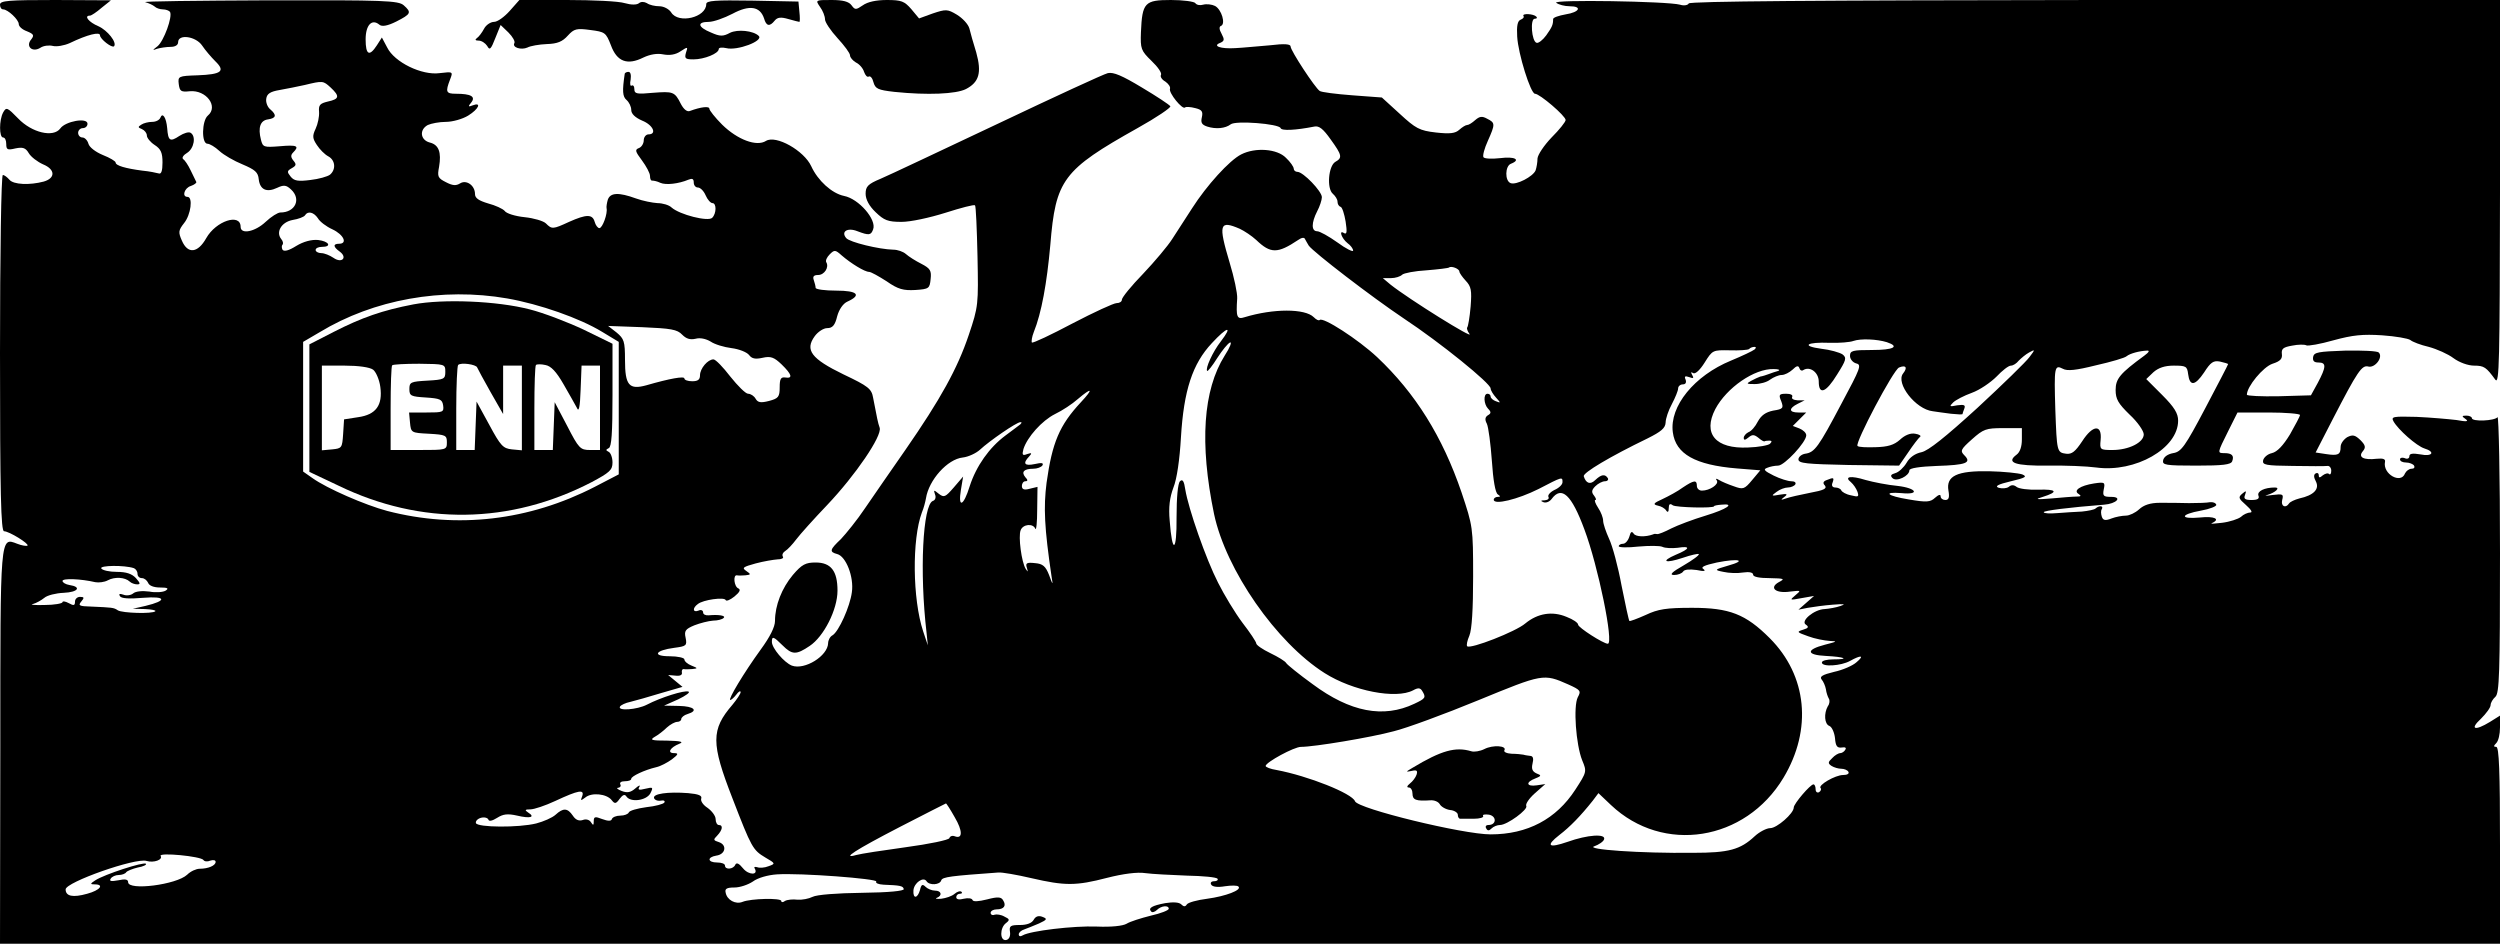 <?xml version="1.0" standalone="no"?>
<!DOCTYPE svg PUBLIC "-//W3C//DTD SVG 20010904//EN"
 "http://www.w3.org/TR/2001/REC-SVG-20010904/DTD/svg10.dtd">
<svg version="1.0" xmlns="http://www.w3.org/2000/svg"
 width="800pt" height="302pt" viewBox="0 0 800 302"
 preserveAspectRatio="xMidYMid meet">
<g transform="translate(0,302) scale(0.1,-0.1)"
fill="#000000" stroke="none">
<path d="M0 3005 c0 -8 4 -15 10 -15 15 0 50 -33 50 -47 0 -8 12 -18 26 -23
22 -9 24 -13 14 -26 -19 -22 3 -43 29 -27 10 7 28 9 40 6 12 -3 36 1 54 9 58
28 97 37 97 25 0 -12 39 -42 45 -35 10 12 -21 51 -50 64 -31 13 -48 34 -27 34
4 0 21 11 37 25 l30 24 -177 1 c-152 0 -178 -2 -178 -15z"/>
<path d="M465 3013 c11 -3 24 -9 30 -14 5 -5 17 -9 26 -9 10 0 20 -4 23 -8 9
-15 -20 -94 -40 -110 -17 -13 -17 -14 -1 -8 10 3 30 6 43 6 15 0 24 6 24 15 0
27 57 19 77 -11 10 -15 29 -37 42 -50 33 -32 20 -42 -57 -45 -61 -2 -63 -3
-60 -28 3 -23 7 -26 35 -23 53 5 93 -49 58 -78 -19 -16 -21 -90 -1 -90 7 0 24
-10 38 -23 14 -13 47 -32 74 -43 40 -17 50 -25 52 -48 4 -33 25 -43 59 -27 21
10 29 9 44 -5 34 -31 14 -74 -34 -74 -8 0 -29 -13 -47 -30 -34 -32 -80 -41
-80 -16 0 45 -79 19 -110 -36 -27 -48 -59 -52 -78 -8 -12 27 -11 33 7 56 22
27 29 84 11 84 -19 0 -10 29 11 35 11 4 19 10 17 13 -2 4 -10 21 -18 37 -8 17
-19 33 -24 36 -5 4 1 13 13 20 22 14 29 53 11 64 -6 4 -22 -1 -36 -10 -30 -20
-36 -16 -39 25 -3 34 -15 52 -22 33 -3 -7 -14 -13 -26 -13 -12 0 -28 -4 -35
-9 -11 -7 -11 -9 2 -14 9 -4 16 -13 16 -21 0 -7 11 -21 25 -30 20 -13 25 -25
25 -56 0 -27 -4 -38 -12 -35 -7 2 -31 7 -53 9 -53 7 -85 16 -85 26 0 4 -18 15
-41 24 -24 10 -43 25 -46 36 -3 11 -12 20 -19 20 -8 0 -14 7 -14 15 0 8 7 15
15 15 8 0 15 6 15 14 0 21 -71 8 -87 -15 -22 -30 -91 -14 -135 32 -35 36 -38
37 -48 19 -13 -24 -13 -80 0 -80 6 0 10 -9 10 -21 0 -18 4 -20 29 -14 24 5 33
2 43 -15 7 -12 28 -28 46 -36 39 -16 40 -44 2 -55 -45 -12 -97 -10 -110 6 -7
8 -16 15 -21 15 -5 0 -9 -250 -9 -570 0 -449 3 -570 13 -570 16 0 81 -40 75
-46 -3 -2 -18 0 -33 6 -55 21 -54 33 -54 -652 l-1 -628 4000 0 4000 0 0 315
c0 238 -3 315 -12 315 -9 0 -9 3 0 12 7 7 12 29 12 50 l0 38 -32 -20 c-49 -30
-66 -24 -29 10 17 17 31 36 31 44 0 7 7 19 15 26 13 11 15 74 15 459 0 245 -4
442 -8 436 -9 -12 -82 -15 -82 -3 0 4 -8 8 -17 8 -16 0 -16 -2 -3 -11 11 -8 3
-9 -30 -3 -25 3 -82 8 -127 10 -75 2 -82 1 -74 -14 15 -27 74 -79 99 -87 36
-11 26 -27 -13 -19 -24 4 -35 3 -35 -6 0 -7 -7 -10 -15 -6 -8 3 -15 1 -15 -4
0 -6 9 -10 19 -10 11 0 23 -5 26 -10 3 -6 0 -10 -8 -10 -8 0 -17 -7 -21 -15
-13 -35 -72 -2 -64 37 2 9 -6 12 -26 10 -43 -5 -61 5 -45 24 10 12 9 19 -8 36
-17 16 -24 18 -42 9 -11 -7 -21 -20 -21 -31 0 -25 -8 -29 -47 -23 l-33 5 55
107 c79 153 93 174 114 168 21 -5 48 30 33 45 -5 5 -53 7 -108 6 -85 -3 -99
-5 -102 -20 -2 -13 3 -18 17 -18 26 0 25 -14 -2 -65 l-22 -40 -103 -3 c-56 -1
-102 1 -102 5 0 26 52 89 82 99 25 8 32 16 30 31 -2 17 4 22 33 27 19 4 40 4
45 1 5 -3 45 4 87 16 62 17 94 20 156 16 43 -3 83 -10 90 -15 7 -6 33 -16 59
-22 26 -7 62 -23 79 -36 19 -14 47 -24 66 -24 32 0 39 -5 68 -45 13 -17 14 59
15 598 l0 617 -1295 0 c-896 -1 -1296 -4 -1301 -11 -3 -6 -16 -8 -28 -4 -40
11 -412 17 -396 6 8 -6 27 -11 43 -11 41 0 32 -19 -13 -26 -22 -4 -40 -10 -40
-15 0 -18 -3 -25 -22 -52 -11 -15 -25 -26 -31 -24 -16 5 -21 77 -6 77 7 0 9 3
5 7 -9 9 -46 11 -41 2 3 -4 -1 -9 -9 -12 -10 -4 -13 -20 -11 -54 3 -55 43
-183 57 -183 15 0 98 -71 98 -84 0 -6 -20 -31 -45 -56 -24 -25 -44 -55 -45
-67 0 -12 -3 -29 -6 -38 -8 -20 -62 -48 -80 -41 -19 7 -18 55 1 62 33 13 12
24 -34 18 -27 -3 -51 -2 -54 3 -3 5 3 28 14 52 24 54 24 58 -2 71 -16 9 -24 8
-38 -4 -10 -9 -21 -16 -26 -16 -5 0 -16 -7 -25 -15 -13 -12 -30 -14 -75 -9
-53 6 -65 13 -116 60 l-57 52 -94 7 c-53 4 -100 10 -105 14 -15 10 -93 129
-93 142 0 8 -18 10 -67 4 -38 -3 -87 -8 -110 -9 -47 -3 -75 7 -48 17 13 6 14
10 4 29 -8 14 -8 23 -2 25 16 6 2 53 -19 64 -10 5 -27 7 -38 4 -10 -3 -21 -1
-25 5 -3 5 -39 10 -78 10 -84 0 -92 -8 -96 -103 -2 -53 0 -59 34 -92 20 -19
34 -39 30 -45 -3 -5 3 -15 14 -21 10 -7 17 -17 15 -23 -5 -13 40 -68 48 -60 3
3 18 2 33 -2 21 -5 25 -11 21 -29 -4 -17 -1 -24 17 -30 28 -9 58 -6 75 7 15
13 155 2 160 -12 3 -9 47 -7 108 5 15 3 28 -7 52 -41 37 -51 38 -59 15 -72
-22 -13 -28 -85 -8 -102 8 -7 15 -18 15 -25 0 -8 4 -15 10 -17 5 -1 12 -23 16
-47 5 -33 4 -42 -5 -37 -18 12 -8 -17 11 -32 10 -7 18 -18 18 -24 0 -5 -23 6
-50 26 -28 20 -57 36 -65 36 -19 0 -19 27 0 64 8 15 15 36 15 45 0 19 -60 81
-78 81 -7 0 -12 5 -12 10 0 6 -11 22 -25 35 -28 29 -98 34 -143 11 -38 -19
-111 -100 -157 -172 -21 -32 -50 -77 -64 -99 -14 -22 -56 -72 -93 -111 -38
-39 -68 -76 -68 -83 0 -6 -7 -11 -17 -11 -9 0 -72 -29 -141 -65 -68 -36 -127
-64 -130 -61 -2 3 0 18 6 33 25 62 42 157 53 279 17 209 40 240 279 374 61 34
108 66 105 70 -3 5 -44 32 -91 60 -63 38 -91 50 -109 46 -13 -3 -171 -76 -352
-162 -180 -85 -349 -165 -375 -176 -41 -17 -48 -25 -48 -48 0 -18 11 -39 32
-59 27 -26 39 -31 83 -31 29 0 89 13 140 29 50 16 92 27 95 24 3 -2 6 -76 8
-163 3 -155 3 -160 -28 -252 -36 -107 -90 -205 -203 -368 -44 -63 -102 -147
-128 -185 -26 -39 -62 -83 -78 -100 -36 -34 -38 -41 -12 -48 28 -7 54 -73 47
-122 -6 -46 -42 -126 -62 -138 -8 -4 -14 -16 -14 -25 -1 -41 -75 -87 -116 -72
-25 10 -64 56 -64 76 0 19 5 18 34 -11 31 -31 44 -31 87 -2 45 30 89 116 89
177 0 63 -21 90 -70 90 -32 0 -44 -6 -73 -40 -35 -42 -57 -97 -57 -147 0 -19
-16 -51 -46 -92 -53 -73 -106 -161 -97 -161 3 0 12 8 19 17 7 10 14 14 14 8 0
-5 -12 -23 -26 -40 -69 -80 -69 -123 0 -300 61 -158 65 -165 105 -189 33 -19
33 -20 10 -28 -12 -5 -29 -6 -36 -3 -8 2 -11 1 -8 -4 13 -22 -19 -22 -37 0
-13 16 -21 20 -25 12 -6 -15 -33 -17 -33 -3 0 6 -11 10 -25 10 -31 0 -33 17
-3 22 30 4 35 34 9 43 -19 6 -19 8 -6 21 17 18 20 34 5 34 -5 0 -10 8 -10 19
0 10 -12 26 -26 36 -14 9 -23 22 -20 30 3 9 -8 14 -42 17 -65 5 -114 -2 -109
-16 2 -6 12 -10 22 -8 9 2 14 -1 11 -6 -3 -5 -29 -12 -58 -15 -29 -4 -54 -11
-56 -17 -2 -5 -14 -10 -27 -10 -13 0 -25 -5 -27 -11 -2 -7 -12 -7 -31 0 -23 9
-27 8 -27 -7 0 -14 -2 -14 -9 -3 -5 8 -16 11 -26 7 -12 -4 -23 0 -32 14 -17
25 -31 25 -55 3 -11 -10 -39 -22 -62 -28 -56 -14 -188 -13 -193 1 -2 6 5 14
16 17 11 3 22 0 24 -6 2 -6 12 -4 28 6 19 12 33 14 64 7 42 -10 59 -5 35 10
-12 8 -10 10 7 10 12 0 48 12 80 27 75 35 94 38 86 15 -6 -15 -5 -15 10 -4 20
17 68 12 84 -8 10 -13 14 -13 26 4 10 13 16 15 21 8 13 -21 64 -14 77 9 10 20
9 21 -16 15 -20 -5 -25 -4 -19 6 4 7 -2 5 -13 -5 -15 -13 -26 -15 -44 -8 -13
5 -18 10 -11 10 7 1 10 6 7 11 -3 6 3 10 14 10 12 0 21 3 21 8 0 8 42 28 80
37 14 3 36 15 50 25 21 16 22 20 7 20 -23 0 -13 18 17 30 15 6 5 9 -39 10 -50
0 -57 2 -40 12 11 6 29 20 39 30 11 10 26 18 33 18 7 0 13 4 13 9 0 5 9 13 20
16 36 11 21 25 -27 26 l-48 1 45 20 c25 12 40 23 33 25 -13 5 -89 -19 -133
-42 -31 -16 -95 -21 -86 -6 3 5 18 12 33 15 16 4 59 16 98 28 l69 20 -23 19
-23 19 23 -2 c15 -2 23 2 21 10 -1 6 1 11 5 11 5 -1 17 -1 28 0 19 2 18 3 -2
11 -13 5 -23 14 -23 20 0 5 -21 10 -47 10 -57 0 -47 19 15 27 38 5 41 7 36 32
-5 22 -1 28 28 40 18 7 45 14 60 15 14 0 30 4 34 9 7 7 -16 11 -48 8 -10 -1
-18 3 -18 9 0 7 -7 10 -15 6 -18 -7 -20 8 -2 21 17 14 85 23 89 13 2 -5 14 0
28 11 17 14 21 22 13 26 -14 5 -18 44 -5 42 4 -1 16 -1 27 0 18 2 19 3 3 14
-15 10 -10 13 30 24 26 7 57 12 70 13 13 0 21 4 17 9 -3 6 0 13 8 18 7 4 23
21 35 37 12 16 56 65 99 110 91 96 176 221 168 247 -6 17 -8 29 -21 96 -5 29
-15 37 -95 75 -103 50 -124 78 -92 122 10 14 28 26 40 26 17 0 25 9 32 38 6
22 19 41 33 47 46 21 32 35 -36 35 -36 0 -66 4 -66 9 0 5 -3 16 -6 25 -4 11 0
16 14 16 20 0 36 25 26 41 -3 5 2 16 11 25 15 15 18 15 38 -3 30 -26 74 -53
88 -53 6 0 31 -14 56 -30 37 -26 54 -30 92 -28 44 3 46 5 49 35 3 27 -1 34
-30 49 -18 9 -40 23 -49 31 -9 8 -27 14 -40 14 -46 1 -140 24 -151 37 -18 21
4 35 36 22 37 -14 43 -13 50 6 12 31 -46 98 -93 107 -39 8 -84 49 -105 95 -23
50 -113 101 -145 81 -30 -19 -91 4 -140 52 -23 23 -41 46 -41 51 0 9 -27 6
-62 -7 -9 -4 -20 5 -29 22 -20 40 -25 41 -90 36 -51 -5 -59 -3 -59 11 0 10 -4
15 -9 12 -4 -3 -6 6 -3 19 2 15 0 25 -7 25 -6 0 -12 -3 -12 -7 -8 -54 -7 -72
6 -83 8 -7 15 -21 15 -32 0 -12 12 -24 35 -34 35 -14 48 -44 20 -44 -8 0 -15
-9 -15 -19 0 -10 -7 -22 -16 -25 -13 -5 -11 -11 10 -39 14 -19 26 -41 26 -50
0 -10 3 -16 8 -15 4 0 15 -2 25 -7 18 -8 59 -3 90 10 12 5 17 3 17 -9 0 -9 6
-16 13 -16 8 0 19 -11 25 -25 6 -14 16 -25 22 -25 13 0 13 -33 -1 -47 -13 -13
-104 10 -130 33 -8 8 -29 14 -45 14 -16 1 -47 7 -69 15 -55 20 -82 19 -90 -4
-3 -10 -5 -23 -4 -27 4 -17 -13 -64 -23 -64 -5 0 -12 9 -15 20 -7 25 -26 25
-82 0 -52 -24 -55 -24 -74 -5 -8 8 -39 17 -68 20 -30 3 -59 12 -64 20 -6 7
-30 18 -53 24 -30 9 -42 17 -42 30 0 28 -28 47 -48 34 -13 -8 -24 -7 -45 4
-26 13 -28 18 -22 49 8 47 -1 71 -30 78 -30 8 -34 41 -6 56 11 5 37 10 58 10
21 0 53 9 71 20 34 21 44 44 15 33 -15 -6 -16 -4 -5 9 15 19 -1 28 -49 28 -32
0 -34 6 -19 45 10 26 10 26 -33 21 -57 -8 -145 35 -168 82 l-17 32 -16 -25
c-24 -37 -36 -31 -36 19 0 46 20 67 44 47 8 -7 26 -4 54 10 47 24 50 29 24 52
-17 15 -60 17 -433 16 -228 -1 -405 -3 -394 -6z m593 -273 c30 -28 28 -37 -9
-45 -25 -6 -30 -11 -28 -33 1 -15 -4 -39 -11 -54 -11 -23 -10 -31 4 -52 9 -14
25 -30 36 -36 23 -12 26 -42 6 -59 -8 -6 -36 -14 -63 -17 -39 -5 -52 -3 -63
11 -12 15 -12 18 4 27 14 8 15 12 5 24 -9 11 -9 18 -1 26 21 21 13 25 -43 20
-51 -4 -54 -3 -60 21 -10 39 -2 62 23 65 26 4 28 14 7 32 -9 7 -15 23 -13 34
2 16 13 23 43 28 22 4 58 11 80 16 58 14 59 14 83 -8z m-41 -418 c6 -11 27
-27 47 -36 36 -17 49 -46 21 -46 -20 0 -19 -10 2 -25 26 -19 7 -39 -20 -20
-12 8 -29 15 -39 15 -10 0 -18 5 -18 10 0 6 9 10 20 10 33 0 23 18 -12 22 -21
2 -47 -5 -70 -19 -24 -15 -39 -19 -44 -12 -3 6 -3 13 0 16 3 3 2 11 -4 18 -18
22 0 54 36 61 19 3 37 10 40 15 9 15 28 10 41 -9z m2950 -34 c15 -7 39 -23 53
-36 46 -44 68 -44 134 0 11 8 20 9 22 3 3 -5 8 -15 12 -21 15 -21 201 -164
304 -233 118 -78 278 -208 278 -224 0 -6 8 -19 17 -29 16 -18 16 -18 0 -12 -9
3 -17 10 -17 15 0 5 -4 9 -10 9 -14 0 -12 -34 2 -48 10 -10 10 -15 -1 -21 -9
-6 -10 -14 -3 -27 5 -11 12 -64 16 -119 4 -61 11 -102 19 -107 9 -6 9 -8 0 -8
-7 0 -13 -4 -13 -9 0 -18 77 1 143 34 77 40 77 40 77 22 0 -8 -12 -19 -26 -25
-14 -7 -22 -17 -19 -22 3 -6 -2 -10 -12 -11 -13 0 -14 -2 -4 -6 8 -3 19 1 26
10 32 44 64 14 105 -97 44 -117 95 -366 75 -366 -14 0 -95 52 -95 61 0 6 -16
17 -37 25 -45 19 -92 12 -132 -21 -30 -26 -176 -83 -186 -73 -3 3 0 18 7 34 8
19 12 85 12 189 0 158 -1 161 -37 269 -61 179 -148 318 -270 433 -61 57 -174
130 -184 119 -3 -3 -11 1 -19 9 -28 28 -129 28 -221 0 -25 -8 -28 0 -24 60 1
17 -10 68 -24 114 -37 124 -33 137 32 109z m703 -137 c0 -4 9 -17 20 -29 18
-19 20 -31 16 -83 -3 -34 -8 -64 -11 -67 -2 -3 1 -12 7 -20 19 -22 -194 111
-252 157 l-25 21 26 0 c14 0 30 5 36 11 5 5 41 12 78 14 37 3 70 7 72 9 7 6
33 -4 33 -13z m-3047 -86 c103 -18 232 -63 304 -107 l53 -32 0 -212 0 -212
-77 -40 c-210 -108 -440 -135 -664 -77 -71 19 -193 72 -239 105 l-30 21 0 208
0 207 53 31 c173 105 393 144 600 108z m560 -116 c13 -13 25 -17 43 -13 14 4
33 0 48 -9 13 -9 43 -18 67 -21 24 -3 49 -13 56 -22 9 -12 20 -14 43 -9 26 6
37 2 61 -21 33 -32 37 -46 12 -42 -14 2 -18 -4 -18 -31 0 -31 -4 -36 -34 -44
-27 -7 -36 -5 -43 7 -5 9 -16 16 -24 16 -8 0 -33 25 -57 55 -23 30 -47 55 -54
55 -18 0 -43 -29 -43 -51 0 -14 -7 -19 -25 -19 -14 0 -25 4 -25 9 0 8 -46 0
-122 -22 -55 -15 -68 0 -68 81 0 60 -3 68 -27 88 l-27 21 109 -4 c92 -4 112
-7 128 -24z m1724 -21 c-26 -33 -51 -88 -44 -95 2 -2 17 17 32 41 16 25 34 47
41 50 7 3 0 -16 -17 -42 -69 -110 -81 -280 -34 -507 38 -179 199 -411 354
-509 90 -57 228 -84 283 -55 16 9 23 8 29 -2 13 -21 11 -24 -25 -41 -99 -47
-205 -27 -326 63 -43 31 -81 62 -84 67 -3 6 -26 20 -51 32 -25 12 -45 26 -45
31 0 5 -20 35 -44 66 -24 32 -59 90 -78 128 -39 76 -95 237 -105 298 -4 28 -9
35 -17 27 -7 -7 -11 -52 -11 -115 1 -113 -14 -120 -22 -11 -4 43 0 74 12 106
11 27 20 90 24 160 9 151 37 236 99 302 50 54 68 57 29 6z m2131 -3 c42 -14
22 -25 -48 -25 -62 0 -70 -2 -70 -19 0 -10 9 -21 20 -24 18 -4 13 -16 -47
-128 -74 -140 -86 -157 -117 -161 -11 -2 -21 -10 -21 -18 0 -13 26 -15 161
-18 l161 -2 29 42 c16 24 33 46 38 50 5 3 -2 8 -15 10 -15 3 -33 -4 -49 -19
-19 -17 -39 -23 -78 -24 -29 -1 -55 0 -58 4 -9 9 115 244 133 251 22 9 28 0
13 -19 -25 -31 40 -115 95 -121 11 -2 37 -5 58 -8 20 -2 37 -3 37 -1 0 2 3 10
6 18 4 11 -1 13 -23 10 -25 -5 -26 -4 -13 9 8 8 35 22 60 31 25 9 60 33 79 52
18 19 38 35 46 35 7 0 18 7 25 16 8 8 22 20 33 26 20 11 20 10 1 -15 -10 -14
-85 -87 -166 -162 -103 -94 -157 -137 -179 -142 -20 -4 -38 -16 -48 -34 -9
-15 -25 -30 -36 -33 -14 -4 -17 -8 -9 -16 13 -13 54 7 54 25 0 7 34 12 88 14
94 3 112 10 88 34 -14 14 -12 19 24 51 37 33 45 36 100 36 l60 0 0 -36 c0 -23
-6 -41 -17 -49 -35 -26 -4 -36 100 -35 56 1 126 -2 155 -6 125 -17 262 61 262
150 0 23 -12 43 -51 82 l-51 51 23 22 c16 14 36 21 65 21 39 0 43 -2 46 -27 5
-40 22 -38 51 5 21 33 30 39 51 35 14 -3 26 -7 26 -8 0 -2 -33 -65 -73 -141
-65 -123 -77 -140 -103 -144 -17 -3 -30 -12 -32 -23 -3 -15 7 -17 106 -17 85
0 111 3 115 14 7 18 -1 26 -25 26 -23 0 -23 0 12 70 l30 60 100 0 c55 0 100
-4 100 -8 0 -4 -15 -32 -32 -62 -22 -36 -41 -56 -58 -60 -14 -3 -26 -14 -28
-23 -3 -15 8 -17 95 -18 54 -1 104 -1 111 0 6 1 12 -6 12 -15 0 -10 -3 -14 -7
-11 -3 4 -12 2 -20 -4 -10 -9 -13 -8 -13 0 0 7 -5 9 -10 6 -7 -4 -6 -13 1 -26
12 -24 -7 -44 -53 -54 -15 -4 -30 -11 -33 -16 -11 -17 -27 -9 -22 11 5 19 2
20 -31 16 -21 -3 -28 -3 -17 0 27 8 43 24 25 24 -34 0 -58 -12 -53 -26 4 -10
-3 -14 -22 -14 -21 0 -26 4 -21 16 5 14 4 15 -9 4 -13 -11 -12 -15 12 -36 17
-15 22 -24 14 -24 -8 0 -22 -6 -30 -14 -9 -7 -36 -16 -61 -19 -25 -3 -39 -4
-32 -1 29 13 8 23 -38 18 -66 -6 -64 10 3 22 28 5 51 14 49 19 -2 6 -11 9 -20
8 -9 -2 -39 -3 -67 -3 -27 1 -70 1 -94 1 -30 0 -51 -7 -66 -21 -12 -11 -31
-20 -42 -20 -12 0 -33 -4 -46 -9 -20 -8 -27 -6 -31 5 -3 9 -4 20 0 25 6 11 -9
12 -20 2 -4 -4 -24 -8 -44 -10 -20 -1 -56 -3 -79 -5 -24 -2 -43 -1 -43 3 0 5
79 15 193 24 40 3 60 25 23 25 -25 0 -28 3 -24 24 5 23 3 24 -31 19 -45 -7
-68 -23 -49 -34 9 -6 7 -8 -7 -8 -11 0 -47 -3 -80 -6 -50 -4 -55 -3 -28 5 51
16 45 25 -15 23 -31 -1 -62 3 -69 9 -9 7 -17 7 -25 0 -7 -5 -21 -6 -32 -3 -14
5 -3 11 39 21 47 11 53 15 36 22 -12 4 -59 9 -105 10 -104 2 -139 -15 -131
-62 4 -22 1 -30 -10 -30 -8 0 -15 5 -15 12 0 7 -7 5 -18 -5 -15 -14 -27 -15
-85 -5 -68 11 -84 25 -22 20 60 -6 48 16 -12 23 -32 3 -78 12 -103 19 -48 15
-70 11 -47 -7 8 -7 17 -20 21 -31 5 -16 3 -17 -21 -11 -16 3 -29 11 -31 16 -2
5 -11 9 -19 9 -9 0 -13 6 -9 15 6 17 4 18 -18 9 -12 -4 -14 -10 -6 -18 7 -10
-5 -15 -48 -23 -31 -6 -66 -14 -77 -18 -17 -6 -18 -5 -5 5 12 9 9 11 -15 7
-27 -5 -28 -4 -10 9 10 8 27 14 36 14 10 0 21 5 24 10 3 6 -2 10 -13 10 -10 0
-36 8 -56 18 -30 15 -35 20 -21 25 9 4 25 7 35 7 20 0 90 75 90 97 0 8 -10 17
-22 22 l-21 8 21 21 22 22 -25 0 c-31 0 -32 13 -2 28 l22 11 -23 0 c-13 1 -20
5 -17 11 3 6 -5 10 -19 10 -23 0 -25 -3 -16 -24 8 -22 6 -25 -26 -30 -24 -5
-38 -15 -49 -35 -8 -16 -21 -31 -30 -34 -8 -4 -15 -12 -15 -18 0 -8 4 -8 15 1
12 10 18 10 32 -1 9 -8 18 -13 20 -11 1 1 8 2 15 2 8 0 9 -3 2 -10 -5 -5 -37
-11 -70 -12 -104 -5 -146 44 -105 123 36 68 125 130 187 128 16 0 22 -3 14 -6
-8 -2 -22 -7 -30 -10 -8 -3 -20 -7 -27 -8 -6 -2 -19 -8 -30 -14 -16 -9 -14
-10 12 -10 17 0 39 6 49 14 11 8 28 15 37 15 10 0 25 8 35 17 13 13 19 14 22
5 2 -7 8 -10 13 -6 21 13 49 -8 49 -37 0 -44 23 -36 59 23 29 46 31 53 17 64
-9 6 -40 15 -68 18 -66 9 -47 22 27 19 31 -1 66 2 76 6 23 8 75 6 107 -4z
m-423 -23 c-6 -5 -40 -21 -76 -36 -117 -48 -197 -146 -186 -229 9 -70 72 -105
205 -116 l75 -6 -26 -31 c-25 -30 -29 -31 -59 -20 -18 6 -39 15 -47 20 -10 6
-12 5 -7 -2 7 -12 -23 -32 -48 -32 -9 0 -16 7 -16 15 0 20 -9 19 -45 -5 -16
-12 -46 -28 -65 -37 -29 -13 -32 -17 -15 -21 11 -2 23 -9 27 -16 5 -7 8 -4 8
8 0 13 4 16 13 9 10 -7 132 -10 132 -3 0 2 10 4 23 5 46 5 19 -14 -50 -35 -40
-12 -90 -31 -110 -41 -21 -11 -41 -19 -45 -18 -5 1 -10 1 -13 -1 -25 -9 -55
-8 -62 2 -6 9 -10 7 -14 -9 -4 -13 -13 -23 -20 -23 -8 0 -14 -4 -14 -8 0 -4
28 -5 63 -1 34 3 69 3 77 -1 8 -4 30 -5 48 -3 43 7 41 -3 -5 -22 -51 -22 -35
-29 22 -10 26 9 49 14 51 12 3 -3 -19 -19 -48 -36 -39 -22 -47 -31 -31 -31 12
0 25 5 29 11 4 7 21 8 43 5 24 -5 31 -4 22 3 -10 6 2 12 43 21 71 14 97 7 36
-10 -45 -13 -45 -14 -15 -20 17 -4 45 -5 63 -2 20 3 32 0 32 -7 0 -7 20 -11
53 -11 47 -1 50 -2 29 -13 -32 -18 -10 -37 37 -30 35 4 35 4 16 -12 -19 -16
-18 -16 20 -9 l40 7 -25 -22 -25 -22 30 6 c17 3 53 8 80 10 37 3 43 2 25 -4
-14 -5 -37 -9 -51 -10 -34 -1 -79 -39 -60 -50 10 -7 8 -11 -9 -16 -22 -7 -20
-8 16 -21 21 -8 53 -14 69 -15 26 -1 24 -2 -15 -12 -62 -16 -60 -33 3 -36 60
-3 78 -11 24 -11 -21 0 -37 -4 -37 -10 0 -15 61 -11 90 5 36 20 47 18 21 -4
-12 -11 -44 -25 -72 -31 -37 -9 -47 -15 -40 -24 6 -7 12 -21 14 -32 1 -10 6
-24 9 -29 4 -6 3 -17 -3 -25 -13 -23 -11 -57 5 -63 8 -3 16 -21 18 -39 2 -26
7 -32 22 -30 11 2 15 -1 11 -7 -3 -6 -11 -11 -16 -11 -6 0 -18 -7 -26 -16 -14
-13 -14 -17 -2 -25 8 -5 22 -9 31 -9 9 0 20 -4 23 -10 3 -6 -4 -10 -17 -10
-25 0 -82 -33 -72 -42 3 -3 1 -9 -5 -13 -6 -3 -11 1 -11 9 0 9 -3 16 -7 16
-10 0 -63 -62 -63 -74 0 -19 -54 -66 -75 -66 -12 0 -35 -12 -50 -26 -46 -43
-83 -53 -196 -53 -171 -2 -349 11 -317 21 14 5 29 15 31 22 7 19 -53 15 -117
-8 -61 -21 -71 -13 -26 22 34 26 68 61 107 110 l18 24 40 -38 c167 -158 430
-116 552 87 93 155 76 327 -44 447 -77 77 -129 97 -248 97 -83 0 -109 -4 -149
-23 -27 -12 -51 -21 -52 -19 -2 2 -13 53 -25 113 -11 60 -29 127 -40 150 -10
22 -19 48 -19 58 0 9 -7 28 -16 41 -9 14 -13 25 -9 25 4 0 2 6 -4 14 -9 11 -8
18 4 30 9 9 23 16 31 16 8 0 12 5 9 10 -9 14 -21 12 -40 -6 -16 -16 -30 -11
-37 12 -3 11 84 63 204 121 44 22 57 33 58 51 0 12 9 39 20 59 11 21 20 43 20
50 0 7 7 13 15 13 9 0 12 6 9 15 -5 11 -2 13 12 8 13 -5 15 -3 9 7 -5 9 -4 11
3 6 7 -4 22 10 37 34 25 40 26 40 80 39 31 -1 58 1 62 4 3 4 11 7 17 7 6 0 6
-3 1 -8z m1247 -20 c-78 -57 -92 -74 -92 -110 0 -29 8 -43 45 -79 25 -23 45
-52 45 -63 0 -26 -48 -50 -100 -50 -40 0 -41 1 -38 32 5 51 -25 49 -59 -4 -22
-33 -33 -42 -51 -40 -30 4 -30 6 -35 142 -4 135 -3 144 24 130 14 -8 42 -5
106 11 49 11 93 24 98 29 11 9 41 17 65 18 10 1 7 -5 -8 -16z m-3403 -149
c-69 -74 -92 -129 -110 -258 -10 -79 -7 -144 16 -300 5 -29 4 -28 -8 5 -11 28
-20 36 -45 38 -27 3 -31 0 -26 -15 4 -14 4 -15 -4 -3 -13 21 -24 103 -16 123
7 20 40 23 47 5 3 -7 6 20 6 61 l1 73 -25 -6 c-18 -5 -25 -2 -25 9 0 8 5 15
11 15 8 0 9 4 0 13 -14 17 -4 27 25 27 13 0 26 5 30 11 4 8 -3 9 -25 4 -33 -7
-39 2 -18 24 10 11 9 13 -6 8 -15 -6 -17 -3 -12 16 12 38 59 91 101 112 23 11
55 32 73 48 46 39 51 34 10 -10z m-194 -71 c-6 -4 -27 -21 -48 -36 -51 -38
-93 -97 -114 -162 -20 -65 -38 -71 -28 -11 l7 42 -30 -35 c-27 -31 -31 -33
-48 -20 -16 13 -17 13 -12 -2 4 -9 1 -19 -7 -21 -32 -13 -43 -226 -20 -422 l4
-40 -15 45 c-34 103 -36 294 -4 380 6 14 11 34 13 45 9 59 69 126 118 131 18
2 43 14 55 25 30 28 117 88 129 88 5 1 5 -2 0 -7z m-2837 -460 c6 -2 12 -10
12 -18 0 -8 6 -14 14 -14 8 0 16 -7 20 -15 3 -9 18 -15 38 -15 25 0 29 -3 18
-10 -8 -5 -32 -7 -52 -3 -23 3 -44 1 -52 -6 -7 -6 -22 -8 -31 -4 -12 4 -16 3
-11 -5 4 -7 29 -9 74 -5 74 6 78 -9 7 -26 l-40 -9 39 -1 c22 -1 36 -4 33 -7
-9 -9 -106 -6 -120 3 -13 9 -18 9 -86 12 -37 1 -42 3 -31 16 10 12 10 15 -4
15 -9 0 -16 -7 -16 -15 0 -13 -4 -14 -20 -5 -11 6 -20 7 -20 3 0 -4 -26 -9
-58 -9 -31 -1 -48 1 -37 3 11 3 27 12 37 20 9 8 37 15 62 16 46 2 58 19 18 25
-12 2 -22 8 -22 13 0 9 58 7 105 -4 11 -2 29 0 40 6 22 12 55 10 70 -4 5 -5
16 -9 24 -9 11 0 10 4 -4 20 -13 14 -31 20 -61 20 -24 0 -46 5 -50 11 -6 10
74 11 104 1z m4590 -372 c40 -18 42 -21 31 -41 -15 -29 -6 -152 14 -202 15
-36 15 -37 -22 -94 -61 -94 -153 -143 -271 -143 -88 0 -425 82 -434 106 -9 25
-150 81 -251 100 -19 3 -35 9 -35 13 1 12 91 61 113 61 42 0 223 30 297 50 41
10 163 55 270 99 207 85 209 86 288 51z m-1963 -425 c26 -44 26 -71 0 -61 -8
3 -15 0 -17 -6 -2 -6 -65 -19 -139 -29 -73 -10 -145 -21 -159 -25 -49 -14 -5
15 140 90 80 41 146 75 147 75 1 1 14 -19 28 -44z m-2404 -137 c3 -5 13 -6 22
-2 9 3 17 2 17 -4 0 -12 -24 -22 -51 -22 -11 0 -29 -8 -40 -19 -34 -32 -189
-52 -189 -24 0 9 -9 11 -32 6 -22 -4 -29 -3 -24 5 4 7 16 12 26 12 10 0 21 4
24 9 3 4 20 11 37 15 18 3 29 9 26 12 -7 7 -133 -34 -162 -53 -17 -11 -17 -13
-2 -13 32 0 17 -19 -24 -30 -46 -13 -69 -8 -69 14 0 23 224 102 259 91 23 -7
53 4 45 16 -7 12 129 -1 137 -13z m2153 -69 c-3 -5 7 -9 23 -10 54 -2 63 -4
65 -14 2 -6 -48 -11 -134 -12 -80 -1 -145 -6 -158 -13 -12 -6 -33 -10 -48 -9
-15 2 -33 0 -40 -4 -6 -5 -12 -5 -12 0 0 10 -97 8 -124 -3 -22 -9 -50 6 -54
30 -3 12 4 16 28 16 18 0 44 9 59 19 16 12 48 21 77 23 75 5 324 -14 318 -23z
m496 11 c108 -25 143 -25 243 1 51 13 97 19 122 15 22 -3 82 -6 133 -8 51 -1
95 -5 98 -10 3 -4 -2 -8 -11 -8 -9 0 -13 -5 -9 -11 4 -7 21 -9 44 -5 20 3 40
3 43 -1 12 -11 -41 -31 -100 -39 -32 -4 -61 -12 -65 -18 -5 -8 -10 -8 -18 0
-7 7 -26 8 -51 4 -43 -8 -56 -16 -45 -27 3 -4 12 -1 18 5 14 14 38 16 38 4 0
-5 -26 -15 -57 -22 -32 -8 -67 -19 -78 -26 -12 -7 -49 -11 -95 -9 -75 3 -214
-14 -237 -28 -8 -5 -13 -3 -13 3 0 6 8 13 18 16 9 3 30 12 47 19 26 12 27 15
11 21 -12 5 -22 2 -28 -9 -6 -11 -22 -17 -44 -17 -31 0 -35 -3 -32 -22 2 -14
-3 -24 -12 -26 -21 -4 -21 39 -1 54 13 10 12 13 -5 21 -10 6 -25 8 -31 6 -7
-3 -13 0 -13 6 0 6 9 11 19 11 24 0 32 12 21 29 -6 11 -17 12 -51 3 -28 -7
-45 -8 -47 -2 -2 6 -15 7 -28 4 -15 -4 -24 -2 -24 5 0 6 5 11 12 11 6 0 8 3 5
6 -4 4 -14 1 -22 -6 -9 -8 -28 -14 -43 -16 -15 -1 -21 0 -14 3 18 7 15 23 -6
23 -10 0 -24 6 -30 12 -10 10 -14 8 -18 -10 -8 -28 -23 -29 -21 -1 2 24 32 45
42 29 9 -14 43 -12 47 3 4 11 31 14 183 25 11 1 58 -7 105 -18z"/>
<path d="M1323 2046 c-99 -19 -165 -42 -255 -88 l-78 -40 0 -204 0 -204 93
-44 c264 -128 549 -124 810 11 58 31 67 39 67 63 0 16 -6 31 -12 34 -10 5 -10
7 0 12 9 4 12 48 12 170 l0 164 -92 45 c-51 24 -129 54 -173 65 -104 27 -276
34 -372 16z m102 -216 c0 -23 -4 -25 -57 -28 -54 -3 -58 -5 -58 -27 0 -22 5
-24 53 -27 45 -3 52 -6 55 -25 3 -22 0 -23 -53 -23 l-56 0 3 -32 c3 -33 4 -33
61 -36 53 -3 57 -5 57 -27 0 -25 -1 -25 -90 -25 l-90 0 0 133 c0 74 2 136 5
138 2 3 42 5 87 5 82 -1 83 -1 83 -26z m102 14 c2 -5 21 -40 43 -79 l40 -70 0
78 0 77 30 0 30 0 0 -136 0 -135 -32 3 c-28 3 -36 11 -72 78 l-41 75 -3 -77
-3 -78 -29 0 -30 0 0 133 c0 74 3 136 6 139 8 9 58 2 61 -8z m276 -53 c18 -31
37 -65 43 -76 6 -15 10 0 12 58 l3 77 29 0 30 0 0 -135 0 -135 -32 0 c-31 0
-36 5 -73 77 l-40 76 -3 -77 -3 -76 -29 0 -30 0 0 133 c0 74 2 136 5 139 3 3
17 3 30 0 18 -3 35 -21 58 -61z m-609 46 c9 -7 20 -32 23 -55 8 -59 -14 -89
-71 -97 l-45 -7 -3 -47 c-3 -44 -4 -46 -35 -49 l-33 -3 0 135 0 136 73 0 c44
0 80 -5 91 -13z"/>
<path d="M4750 623 c-14 -7 -33 -10 -42 -7 -50 15 -95 3 -188 -53 -22 -13 -23
-14 -3 -10 17 4 20 1 16 -12 -3 -9 -13 -22 -21 -28 -10 -8 -11 -13 -4 -13 7 0
12 -9 12 -20 0 -20 12 -24 57 -21 12 1 25 -4 30 -12 4 -8 19 -17 33 -19 14 -1
25 -9 25 -15 0 -7 3 -13 8 -13 4 0 23 0 43 0 19 0 33 4 30 9 -3 4 5 6 19 4 25
-5 24 -33 -2 -33 -8 0 -11 -5 -7 -11 4 -8 9 -8 17 0 6 6 18 11 27 11 23 0 91
50 84 61 -3 6 9 24 27 40 l34 30 -27 -4 c-34 -5 -37 10 -5 22 20 8 20 10 4 16
-13 6 -17 14 -13 31 4 16 2 24 -6 25 -7 1 -17 2 -23 4 -5 1 -23 3 -38 3 -16 1
-26 6 -23 11 9 15 -37 18 -64 4z"/>
<path d="M1631 2985 c-17 -19 -39 -35 -50 -35 -11 0 -26 -10 -32 -22 -7 -13
-17 -26 -23 -30 -7 -5 -5 -8 6 -8 9 0 21 -8 27 -17 8 -15 12 -11 26 25 l17 42
25 -24 c14 -14 22 -29 19 -34 -8 -14 22 -23 42 -14 9 5 37 10 62 11 34 1 50 8
67 27 20 22 28 24 72 18 47 -6 50 -8 66 -49 19 -52 52 -65 104 -39 21 10 44
14 63 10 21 -4 40 -1 56 10 23 15 24 15 17 -5 -5 -18 -2 -21 24 -21 35 0 81
19 81 33 0 5 11 6 24 3 35 -9 120 23 104 39 -17 17 -68 22 -92 10 -22 -12 -32
-12 -61 1 -42 17 -46 34 -7 34 15 0 49 12 76 26 54 29 88 24 101 -15 7 -25 18
-27 34 -7 9 11 20 12 44 5 18 -5 33 -9 35 -9 2 0 2 15 0 33 l-3 32 -147 3
c-120 2 -148 0 -148 -11 0 -43 -89 -64 -112 -27 -7 11 -24 20 -38 20 -14 0
-32 4 -40 10 -9 5 -19 5 -25 0 -7 -6 -25 -6 -46 0 -18 6 -102 10 -185 10
l-152 0 -31 -35z"/>
<path d="M2624 2998 c9 -12 16 -30 16 -40 0 -9 18 -36 40 -60 22 -24 40 -48
40 -55 0 -7 9 -17 19 -23 11 -5 23 -19 26 -30 4 -11 10 -18 15 -15 5 3 12 -5
15 -18 6 -21 14 -25 67 -31 106 -11 197 -7 229 9 42 22 51 52 33 117 -9 29
-19 64 -22 77 -4 14 -22 33 -40 44 -30 18 -35 18 -77 4 l-44 -16 -25 30 c-22
25 -31 29 -78 29 -34 0 -62 -6 -77 -17 -22 -15 -25 -15 -36 0 -9 12 -27 17
-64 17 -52 0 -52 0 -37 -22z"/>
</g>
</svg>
